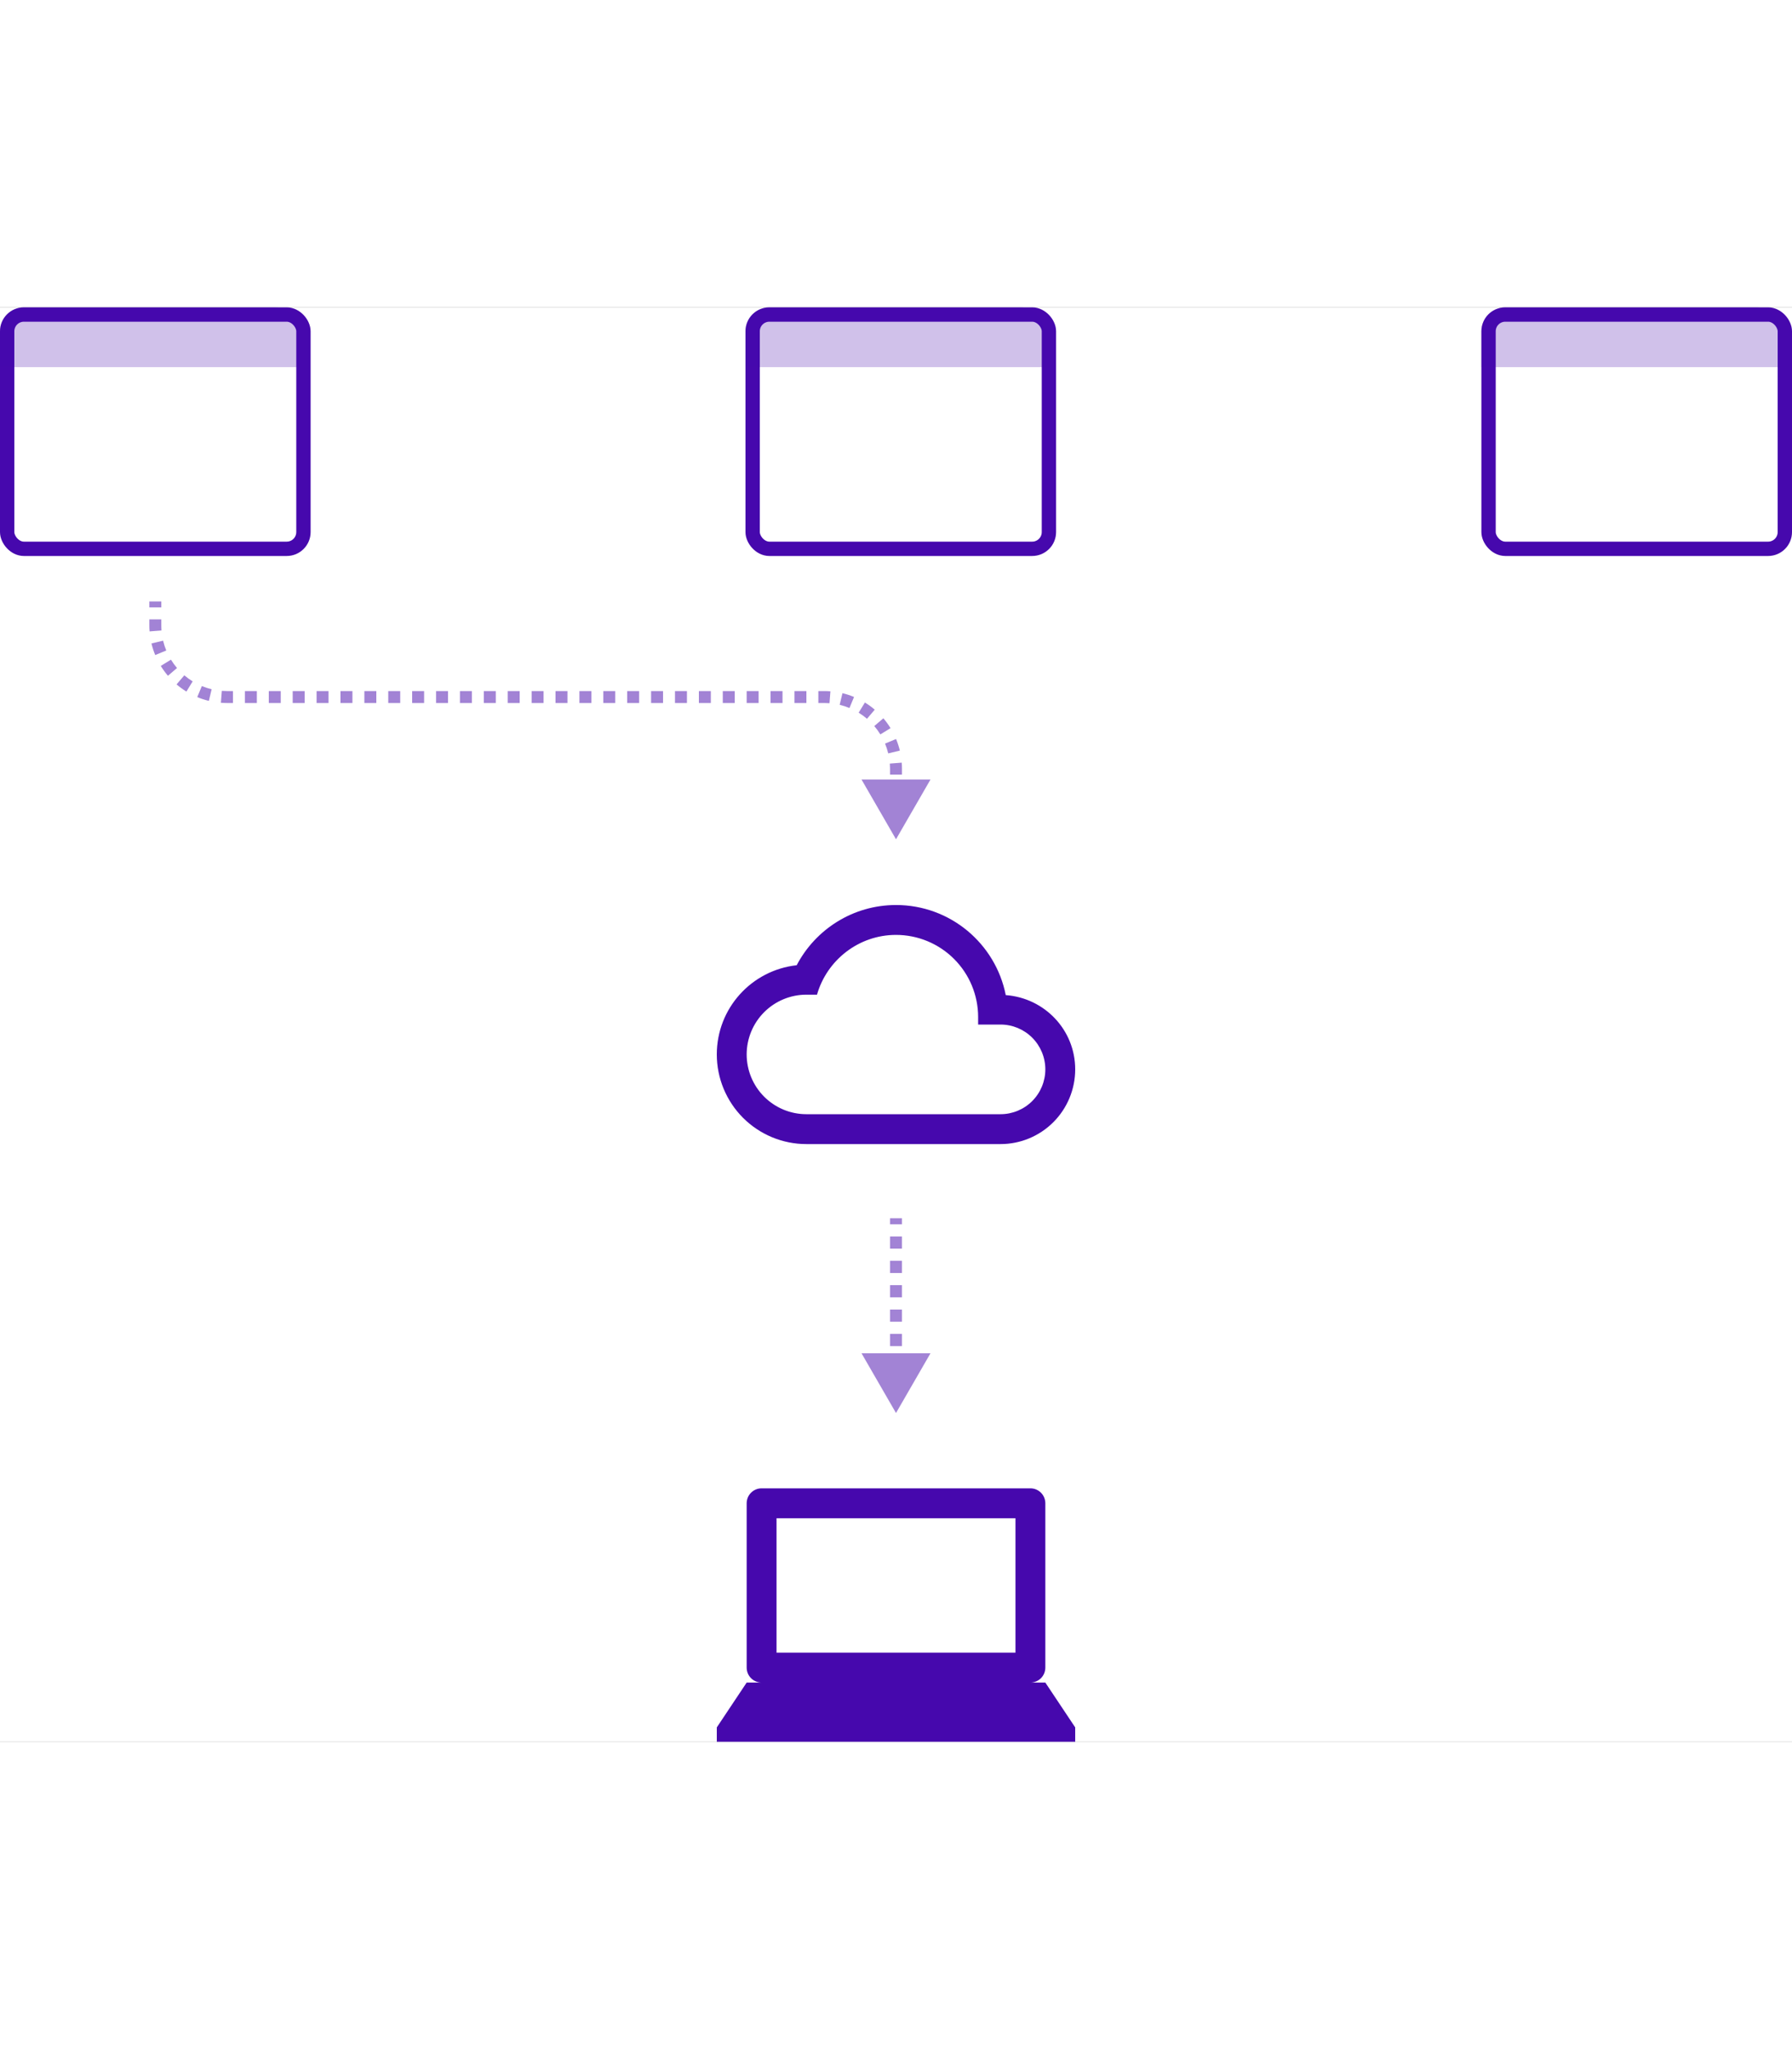 <svg width="350" height="400" viewBox="0 0 750 600" fill="none" xmlns="http://www.w3.org/2000/svg" class="product-image__image pl-sm-12"><rect x="0" y="0" width="750" height="600" fill="#808080" stroke="none"/><g clip-path="url(#clip0)"><rect width="750" height="600" fill="white"></rect><path d="M318.75 494H431.25C432.908 494 434.497 494.658 435.669 495.831C436.842 497.003 437.5 498.592 437.5 500.25V569C437.5 570.658 436.842 572.247 435.669 573.419C434.497 574.592 432.908 575.25 431.25 575.25H437.5L450 594V600.25H300V594L312.5 575.25H318.75C317.092 575.25 315.503 574.592 314.331 573.419C313.158 572.247 312.5 570.658 312.5 569V500.25C312.5 498.592 313.158 497.003 314.331 495.831C315.503 494.658 317.092 494 318.75 494V494ZM325 506.5V562.75H425V506.5H325Z" fill="#4608AD"></path><path d="M375 222.5L389.434 197.5H360.566L375 222.5ZM62.5 123V125.5H67.5V123H62.5ZM62.5 130.5V133H67.5V130.5H62.5ZM62.5 133C62.5 133.858 62.533 134.708 62.599 135.55L67.584 135.162C67.528 134.449 67.5 133.728 67.5 133H62.5ZM63.391 140.588C63.791 142.26 64.32 143.881 64.967 145.441L69.586 143.526C69.039 142.207 68.592 140.837 68.254 139.425L63.391 140.588ZM67.287 149.985C68.18 151.439 69.184 152.818 70.287 154.108L74.088 150.859C73.153 149.766 72.303 148.599 71.547 147.369L67.287 149.985ZM73.892 157.713C75.182 158.816 76.561 159.82 78.015 160.713L80.632 156.453C79.401 155.697 78.234 154.847 77.141 153.912L73.892 157.713ZM82.559 163.033C84.119 163.68 85.74 164.209 87.412 164.609L88.575 159.746C87.163 159.408 85.793 158.961 84.474 158.414L82.559 163.033ZM92.45 165.401C93.292 165.467 94.142 165.5 95 165.5V160.5C94.272 160.5 93.551 160.472 92.838 160.416L92.45 165.401ZM95 165.5H97.5V160.5H95V165.5ZM102.5 165.5H107.5V160.5H102.5V165.5ZM112.5 165.5H117.5V160.5H112.5V165.5ZM122.5 165.5H127.5V160.5H122.5V165.5ZM132.5 165.5H137.5V160.5H132.5V165.5ZM142.5 165.5H147.5V160.5H142.5V165.5ZM152.5 165.5H157.5V160.5H152.5V165.5ZM162.5 165.5H167.5V160.5H162.5V165.5ZM172.5 165.5H177.5V160.5H172.5V165.5ZM182.5 165.5H187.5V160.5H182.5V165.5ZM192.5 165.5H197.5V160.5H192.5V165.5ZM202.5 165.5H207.5V160.5H202.5V165.5ZM212.5 165.5H217.5V160.5H212.5V165.5ZM222.5 165.5H227.5V160.5H222.5V165.5ZM232.5 165.5H237.5V160.5H232.5V165.5ZM242.5 165.5H247.5V160.5H242.5V165.5ZM252.5 165.5H257.5V160.5H252.5V165.5ZM262.5 165.5H267.5V160.5H262.5V165.5ZM272.5 165.5H277.5V160.5H272.5V165.5ZM282.5 165.5H287.5V160.5H282.5V165.5ZM292.5 165.5H297.5V160.5H292.5V165.5ZM302.5 165.5H307.5V160.5H302.5V165.5ZM312.5 165.5H317.5V160.5H312.5V165.5ZM322.5 165.5H327.5V160.5H322.5V165.5ZM332.5 165.5H337.5V160.5H332.5V165.5ZM342.5 165.5H345V160.5H342.5V165.5ZM345 165.5C345.728 165.5 346.449 165.528 347.162 165.584L347.55 160.599C346.708 160.533 345.858 160.5 345 160.5V165.5ZM351.425 166.254C352.837 166.592 354.207 167.039 355.526 167.586L357.441 162.967C355.881 162.32 354.26 161.791 352.588 161.391L351.425 166.254ZM359.369 169.547C360.599 170.303 361.766 171.153 362.859 172.088L366.108 168.287C364.818 167.184 363.439 166.18 361.985 165.287L359.369 169.547ZM365.912 175.141C366.847 176.234 367.697 177.401 368.453 178.631L372.713 176.015C371.82 174.561 370.816 173.182 369.713 171.892L365.912 175.141ZM370.414 182.474C370.961 183.793 371.408 185.163 371.746 186.575L376.609 185.412C376.209 183.74 375.68 182.119 375.033 180.559L370.414 182.474ZM372.416 190.838C372.472 191.551 372.5 192.272 372.5 193H377.5C377.5 192.142 377.467 191.292 377.401 190.45L372.416 190.838ZM372.5 193V195.458H377.5V193H372.5ZM372.5 200.375V205.292H377.5V200.375H372.5ZM372.5 210.208V215.125H377.5V210.208H372.5Z" fill="#4608AD" fill-opacity="0.5"></path><path d="M418.75 337.5H337.5C330.87 337.5 324.511 334.866 319.822 330.178C315.134 325.489 312.5 319.13 312.5 312.5C312.5 305.87 315.134 299.511 319.822 294.822C324.511 290.134 330.87 287.5 337.5 287.5H341.938C346.062 273.063 359.375 262.5 375 262.5C384.117 262.5 392.86 266.122 399.307 272.568C405.753 279.015 409.375 287.758 409.375 296.875V300H418.75C423.723 300 428.492 301.975 432.008 305.492C435.525 309.008 437.5 313.777 437.5 318.75C437.5 323.723 435.525 328.492 432.008 332.008C428.492 335.525 423.723 337.5 418.75 337.5ZM420.938 287.687C416.688 266.187 397.75 250 375 250C356.938 250 341.25 260.25 333.438 275.187C314.625 277.25 300 293.125 300 312.5C300 322.446 303.951 331.984 310.983 339.017C318.016 346.049 327.554 350 337.5 350H418.75C422.854 350 426.917 349.192 430.709 347.621C434.5 346.051 437.945 343.749 440.847 340.847C443.749 337.945 446.051 334.5 447.621 330.709C449.192 326.917 450 322.854 450 318.75C450 302.25 437.187 288.875 420.938 287.687Z" fill="#4608AD"></path><path d="M375 462.5L389.434 437.5H360.566L375 462.5ZM372.5 381V383.547H377.5V381H372.5ZM372.5 388.641V393.734H377.5V388.641H372.5ZM372.5 398.828V403.922H377.5V398.828H372.5ZM372.5 409.016V414.109H377.5V409.016H372.5ZM372.5 419.203V424.297H377.5V419.203H372.5ZM372.5 429.391V434.484H377.5V429.391H372.5ZM372.5 439.578V444.672H377.5V439.578H372.5ZM372.5 449.766V454.859H377.5V449.766H372.5Z" fill="#4608AD" fill-opacity="0.5"></path><rect x="3" y="3" width="124" height="98" rx="7" fill="white" stroke="#4608AD" stroke-width="6"></rect><path d="M0 10C0 4.477 4.477 0 10 0H115C120.523 0 125 4.477 125 10V25H0V10Z" fill="#4608AD" fill-opacity="0.25"></path><rect x="315" y="3" width="124" height="98" rx="7" fill="white" stroke="#4608AD" stroke-width="6"></rect><path d="M312 10C312 4.477 316.477 0 322 0H427C432.523 0 437 4.477 437 10V25H312V10Z" fill="#4608AD" fill-opacity="0.25"></path><rect x="623" y="3" width="124" height="98" rx="7" fill="white" stroke="#4608AD" stroke-width="6"></rect><path d="M620 10C620 4.477 624.477 0 630 0H735C740.523 0 745 4.477 745 10V25H620V10Z" fill="#4608AD" fill-opacity="0.25"></path></g><defs><clipPath id="clip0"><rect width="750" height="600" fill="white"></rect></clipPath></defs></svg>